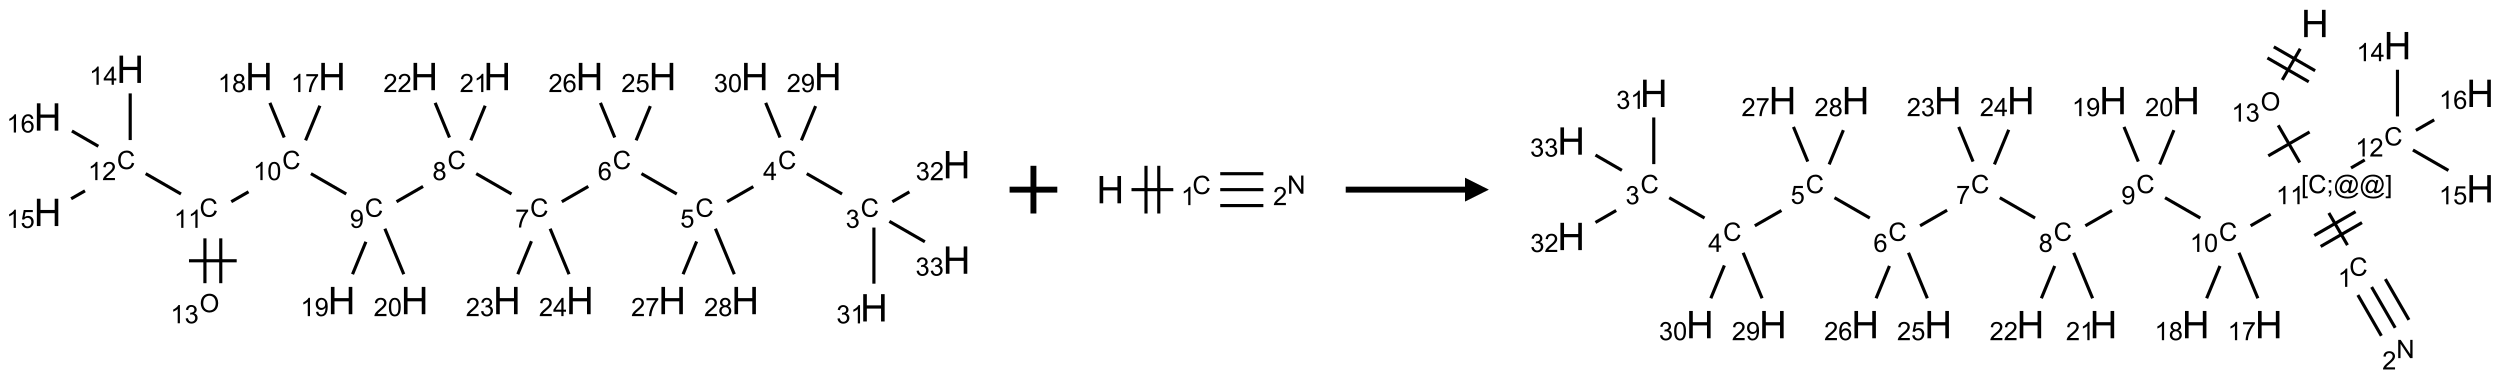 <?xml version="1.0" encoding="UTF-8"?>
<svg xmlns="http://www.w3.org/2000/svg" xmlns:xlink="http://www.w3.org/1999/xlink" width="1048" height="159" viewBox="0 0 1048 159">
<defs>
<g>
<g id="glyph-0-0">
<path d="M 1.332 0 L 1.332 -6.668 L 6.668 -6.668 L 6.668 0 Z M 1.5 -0.168 L 6.5 -0.168 L 6.5 -6.5 L 1.5 -6.5 Z M 1.5 -0.168 "/>
</g>
<g id="glyph-0-1">
<path d="M 6.27 -2.676 L 7.281 -2.422 C 7.07 -1.594 6.688 -0.961 6.137 -0.523 C 5.586 -0.086 4.914 0.129 4.121 0.129 C 3.297 0.129 2.629 -0.039 2.113 -0.371 C 1.598 -0.707 1.203 -1.191 0.934 -1.828 C 0.664 -2.465 0.531 -3.145 0.531 -3.875 C 0.531 -4.672 0.684 -5.363 0.988 -5.957 C 1.293 -6.547 1.723 -6.996 2.285 -7.305 C 2.844 -7.613 3.461 -7.766 4.137 -7.766 C 4.898 -7.766 5.543 -7.57 6.062 -7.184 C 6.582 -6.793 6.945 -6.246 7.152 -5.543 L 6.156 -5.309 C 5.98 -5.863 5.723 -6.266 5.387 -6.52 C 5.051 -6.773 4.625 -6.902 4.113 -6.902 C 3.527 -6.902 3.039 -6.762 2.645 -6.48 C 2.25 -6.199 1.973 -5.82 1.812 -5.348 C 1.652 -4.871 1.574 -4.383 1.574 -3.879 C 1.574 -3.23 1.668 -2.664 1.855 -2.18 C 2.047 -1.695 2.34 -1.332 2.738 -1.094 C 3.137 -0.855 3.57 -0.734 4.035 -0.734 C 4.602 -0.734 5.082 -0.898 5.473 -1.223 C 5.867 -1.551 6.133 -2.035 6.27 -2.676 Z M 6.27 -2.676 "/>
</g>
<g id="glyph-0-2">
<path d="M 0.449 -2.016 L 1.387 -2.141 C 1.492 -1.609 1.676 -1.227 1.934 -0.992 C 2.191 -0.758 2.508 -0.641 2.879 -0.641 C 3.32 -0.641 3.695 -0.793 3.996 -1.098 C 4.301 -1.402 4.453 -1.781 4.453 -2.234 C 4.453 -2.664 4.312 -3.02 4.031 -3.301 C 3.75 -3.578 3.391 -3.719 2.957 -3.719 C 2.781 -3.719 2.562 -3.684 2.297 -3.613 L 2.402 -4.438 C 2.465 -4.43 2.516 -4.426 2.551 -4.426 C 2.949 -4.426 3.312 -4.531 3.629 -4.738 C 3.949 -4.949 4.109 -5.27 4.109 -5.703 C 4.109 -6.047 3.992 -6.332 3.762 -6.559 C 3.527 -6.785 3.227 -6.895 2.859 -6.895 C 2.496 -6.895 2.191 -6.781 1.949 -6.551 C 1.707 -6.324 1.547 -5.98 1.48 -5.52 L 0.543 -5.688 C 0.656 -6.316 0.918 -6.805 1.324 -7.148 C 1.73 -7.492 2.234 -7.668 2.84 -7.668 C 3.254 -7.668 3.641 -7.578 3.988 -7.398 C 4.34 -7.219 4.609 -6.977 4.793 -6.668 C 4.98 -6.359 5.074 -6.031 5.074 -5.684 C 5.074 -5.352 4.984 -5.051 4.809 -4.781 C 4.629 -4.512 4.367 -4.297 4.02 -4.137 C 4.473 -4.031 4.824 -3.816 5.074 -3.488 C 5.324 -3.16 5.449 -2.75 5.449 -2.254 C 5.449 -1.59 5.203 -1.023 4.719 -0.559 C 4.234 -0.098 3.617 0.137 2.875 0.137 C 2.203 0.137 1.648 -0.062 1.207 -0.465 C 0.762 -0.863 0.512 -1.379 0.449 -2.016 Z M 0.449 -2.016 "/>
</g>
<g id="glyph-0-3">
<path d="M 3.449 0 L 3.449 -1.828 L 0.137 -1.828 L 0.137 -2.688 L 3.621 -7.637 L 4.387 -7.637 L 4.387 -2.688 L 5.418 -2.688 L 5.418 -1.828 L 4.387 -1.828 L 4.387 0 Z M 3.449 -2.688 L 3.449 -6.129 L 1.059 -2.688 Z M 3.449 -2.688 "/>
</g>
<g id="glyph-0-4">
<path d="M 0.441 -2 L 1.426 -2.082 C 1.5 -1.605 1.668 -1.242 1.934 -1.004 C 2.199 -0.762 2.52 -0.641 2.895 -0.641 C 3.348 -0.641 3.73 -0.812 4.043 -1.152 C 4.355 -1.492 4.512 -1.941 4.512 -2.504 C 4.512 -3.039 4.359 -3.461 4.059 -3.77 C 3.758 -4.078 3.367 -4.234 2.879 -4.234 C 2.578 -4.234 2.305 -4.164 2.062 -4.027 C 1.82 -3.891 1.629 -3.715 1.488 -3.496 L 0.609 -3.609 L 1.348 -7.531 L 5.145 -7.531 L 5.145 -6.637 L 2.098 -6.637 L 1.688 -4.582 C 2.145 -4.902 2.625 -5.062 3.129 -5.062 C 3.797 -5.062 4.359 -4.832 4.816 -4.371 C 5.277 -3.91 5.504 -3.312 5.504 -2.59 C 5.504 -1.898 5.305 -1.301 4.902 -0.797 C 4.41 -0.18 3.742 0.129 2.895 0.129 C 2.199 0.129 1.633 -0.062 1.195 -0.453 C 0.758 -0.844 0.504 -1.359 0.441 -2 Z M 0.441 -2 "/>
</g>
<g id="glyph-0-5">
<path d="M 5.309 -5.766 L 4.375 -5.691 C 4.293 -6.059 4.172 -6.328 4.02 -6.496 C 3.766 -6.762 3.453 -6.895 3.082 -6.895 C 2.785 -6.895 2.523 -6.812 2.297 -6.645 C 2 -6.43 1.77 -6.117 1.598 -5.703 C 1.43 -5.289 1.34 -4.703 1.332 -3.938 C 1.559 -4.281 1.836 -4.535 2.16 -4.703 C 2.488 -4.871 2.828 -4.953 3.188 -4.953 C 3.812 -4.953 4.344 -4.723 4.785 -4.262 C 5.223 -3.801 5.441 -3.207 5.441 -2.48 C 5.441 -2 5.34 -1.555 5.133 -1.145 C 4.926 -0.73 4.641 -0.418 4.281 -0.199 C 3.922 0.02 3.512 0.129 3.051 0.129 C 2.27 0.129 1.633 -0.156 1.141 -0.73 C 0.648 -1.305 0.402 -2.254 0.402 -3.574 C 0.402 -5.051 0.672 -6.121 1.219 -6.793 C 1.695 -7.375 2.336 -7.668 3.141 -7.668 C 3.742 -7.668 4.234 -7.5 4.617 -7.16 C 5 -6.824 5.23 -6.359 5.309 -5.766 Z M 1.48 -2.473 C 1.48 -2.152 1.547 -1.844 1.684 -1.547 C 1.82 -1.25 2.016 -1.027 2.262 -0.871 C 2.508 -0.719 2.766 -0.641 3.035 -0.641 C 3.434 -0.641 3.773 -0.801 4.059 -1.121 C 4.344 -1.441 4.484 -1.875 4.484 -2.422 C 4.484 -2.949 4.344 -3.367 4.062 -3.668 C 3.781 -3.973 3.426 -4.125 3 -4.125 C 2.578 -4.125 2.219 -3.973 1.922 -3.668 C 1.625 -3.363 1.48 -2.969 1.48 -2.473 Z M 1.48 -2.473 "/>
</g>
<g id="glyph-0-6">
<path d="M 0.504 -6.637 L 0.504 -7.535 L 5.449 -7.535 L 5.449 -6.809 C 4.961 -6.289 4.48 -5.602 4.004 -4.746 C 3.527 -3.887 3.156 -3.004 2.895 -2.098 C 2.707 -1.461 2.59 -0.762 2.535 0 L 1.574 0 C 1.582 -0.602 1.703 -1.328 1.926 -2.176 C 2.152 -3.027 2.477 -3.848 2.898 -4.637 C 3.32 -5.426 3.77 -6.094 4.246 -6.637 Z M 0.504 -6.637 "/>
</g>
<g id="glyph-0-7">
<path d="M 1.887 -4.141 C 1.496 -4.281 1.207 -4.484 1.02 -4.75 C 0.832 -5.016 0.738 -5.328 0.738 -5.699 C 0.738 -6.254 0.938 -6.719 1.34 -7.098 C 1.738 -7.477 2.27 -7.668 2.934 -7.668 C 3.598 -7.668 4.137 -7.473 4.543 -7.086 C 4.949 -6.699 5.152 -6.227 5.152 -5.672 C 5.152 -5.316 5.059 -5.008 4.871 -4.746 C 4.688 -4.484 4.406 -4.281 4.027 -4.141 C 4.496 -3.988 4.852 -3.742 5.098 -3.402 C 5.34 -3.062 5.465 -2.656 5.465 -2.184 C 5.465 -1.531 5.234 -0.98 4.77 -0.535 C 4.309 -0.09 3.703 0.129 2.949 0.129 C 2.195 0.129 1.586 -0.094 1.125 -0.539 C 0.664 -0.984 0.434 -1.543 0.434 -2.207 C 0.434 -2.703 0.559 -3.121 0.809 -3.457 C 1.062 -3.793 1.422 -4.02 1.887 -4.141 Z M 1.699 -5.73 C 1.699 -5.367 1.812 -5.074 2.047 -4.844 C 2.281 -4.613 2.582 -4.5 2.953 -4.5 C 3.312 -4.5 3.609 -4.613 3.84 -4.84 C 4.07 -5.066 4.188 -5.348 4.188 -5.676 C 4.188 -6.02 4.07 -6.309 3.832 -6.543 C 3.594 -6.777 3.297 -6.895 2.941 -6.895 C 2.586 -6.895 2.289 -6.781 2.051 -6.551 C 1.816 -6.324 1.699 -6.047 1.699 -5.73 Z M 1.395 -2.203 C 1.395 -1.938 1.461 -1.676 1.586 -1.426 C 1.711 -1.176 1.902 -0.984 2.152 -0.848 C 2.402 -0.711 2.672 -0.641 2.957 -0.641 C 3.406 -0.641 3.777 -0.785 4.066 -1.074 C 4.359 -1.363 4.504 -1.727 4.504 -2.172 C 4.504 -2.625 4.355 -2.996 4.055 -3.293 C 3.754 -3.586 3.379 -3.734 2.926 -3.734 C 2.484 -3.734 2.121 -3.59 1.832 -3.297 C 1.543 -3.004 1.395 -2.641 1.395 -2.203 Z M 1.395 -2.203 "/>
</g>
<g id="glyph-0-8">
<path d="M 0.582 -1.766 L 1.484 -1.848 C 1.562 -1.426 1.707 -1.117 1.922 -0.926 C 2.137 -0.734 2.414 -0.641 2.75 -0.641 C 3.039 -0.641 3.289 -0.707 3.508 -0.84 C 3.727 -0.973 3.902 -1.148 4.043 -1.367 C 4.18 -1.586 4.297 -1.887 4.391 -2.262 C 4.484 -2.637 4.531 -3.016 4.531 -3.406 C 4.531 -3.449 4.531 -3.512 4.527 -3.594 C 4.34 -3.297 4.082 -3.055 3.758 -2.867 C 3.434 -2.68 3.082 -2.59 2.703 -2.59 C 2.07 -2.59 1.535 -2.816 1.098 -3.277 C 0.66 -3.734 0.441 -4.34 0.441 -5.09 C 0.441 -5.863 0.672 -6.484 1.129 -6.957 C 1.586 -7.43 2.156 -7.668 2.844 -7.668 C 3.34 -7.668 3.793 -7.531 4.207 -7.266 C 4.617 -7 4.93 -6.617 5.145 -6.121 C 5.355 -5.629 5.465 -4.91 5.465 -3.973 C 5.465 -2.996 5.359 -2.223 5.145 -1.645 C 4.934 -1.066 4.617 -0.625 4.199 -0.324 C 3.781 -0.02 3.293 0.129 2.73 0.129 C 2.133 0.129 1.645 -0.035 1.266 -0.367 C 0.887 -0.699 0.66 -1.164 0.582 -1.766 Z M 4.422 -5.137 C 4.422 -5.676 4.277 -6.102 3.992 -6.418 C 3.707 -6.734 3.359 -6.891 2.957 -6.891 C 2.543 -6.891 2.18 -6.719 1.871 -6.379 C 1.562 -6.039 1.406 -5.598 1.406 -5.059 C 1.406 -4.57 1.555 -4.176 1.848 -3.871 C 2.141 -3.566 2.5 -3.418 2.934 -3.418 C 3.367 -3.418 3.723 -3.57 4.004 -3.871 C 4.281 -4.176 4.422 -4.598 4.422 -5.137 Z M 4.422 -5.137 "/>
</g>
<g id="glyph-0-9">
<path d="M 3.973 0 L 3.035 0 L 3.035 -5.973 C 2.809 -5.758 2.516 -5.543 2.148 -5.328 C 1.781 -5.113 1.453 -4.953 1.16 -4.844 L 1.16 -5.75 C 1.684 -5.996 2.145 -6.297 2.535 -6.645 C 2.93 -6.996 3.207 -7.336 3.371 -7.668 L 3.973 -7.668 Z M 3.973 0 "/>
</g>
<g id="glyph-0-10">
<path d="M 0.441 -3.766 C 0.441 -4.668 0.535 -5.395 0.723 -5.945 C 0.906 -6.496 1.184 -6.922 1.551 -7.219 C 1.918 -7.516 2.375 -7.668 2.934 -7.668 C 3.344 -7.668 3.703 -7.586 4.012 -7.418 C 4.32 -7.254 4.574 -7.016 4.777 -6.707 C 4.977 -6.395 5.137 -6.016 5.25 -5.57 C 5.363 -5.125 5.422 -4.523 5.422 -3.766 C 5.422 -2.871 5.328 -2.148 5.145 -1.598 C 4.961 -1.047 4.688 -0.621 4.32 -0.32 C 3.953 -0.02 3.492 0.129 2.934 0.129 C 2.195 0.129 1.617 -0.133 1.199 -0.66 C 0.695 -1.297 0.441 -2.332 0.441 -3.766 Z M 1.406 -3.766 C 1.406 -2.512 1.555 -1.68 1.848 -1.262 C 2.141 -0.848 2.5 -0.641 2.934 -0.641 C 3.363 -0.641 3.727 -0.848 4.02 -1.266 C 4.312 -1.684 4.457 -2.516 4.457 -3.766 C 4.457 -5.023 4.312 -5.859 4.02 -6.27 C 3.727 -6.684 3.359 -6.891 2.922 -6.891 C 2.492 -6.891 2.148 -6.707 1.891 -6.344 C 1.566 -5.879 1.406 -5.02 1.406 -3.766 Z M 1.406 -3.766 "/>
</g>
<g id="glyph-0-11">
<path d="M 5.371 -0.902 L 5.371 0 L 0.324 0 C 0.316 -0.227 0.352 -0.441 0.434 -0.652 C 0.562 -0.996 0.766 -1.332 1.051 -1.668 C 1.332 -2 1.742 -2.387 2.277 -2.824 C 3.105 -3.504 3.668 -4.043 3.957 -4.441 C 4.25 -4.84 4.395 -5.215 4.395 -5.566 C 4.395 -5.938 4.262 -6.254 3.996 -6.508 C 3.73 -6.762 3.387 -6.891 2.957 -6.891 C 2.508 -6.891 2.145 -6.754 1.875 -6.484 C 1.605 -6.215 1.469 -5.84 1.465 -5.359 L 0.5 -5.457 C 0.566 -6.176 0.812 -6.727 1.246 -7.102 C 1.676 -7.477 2.254 -7.668 2.98 -7.668 C 3.711 -7.668 4.293 -7.465 4.719 -7.059 C 5.145 -6.652 5.359 -6.148 5.359 -5.547 C 5.359 -5.242 5.297 -4.941 5.172 -4.645 C 5.047 -4.352 4.84 -4.039 4.551 -3.715 C 4.262 -3.387 3.777 -2.938 3.105 -2.371 C 2.543 -1.898 2.18 -1.578 2.02 -1.41 C 1.859 -1.242 1.73 -1.07 1.625 -0.902 Z M 5.371 -0.902 "/>
</g>
<g id="glyph-0-12">
<path d="M 0.516 -3.719 C 0.516 -4.984 0.855 -5.977 1.535 -6.695 C 2.215 -7.414 3.094 -7.77 4.172 -7.77 C 4.875 -7.77 5.512 -7.602 6.078 -7.266 C 6.645 -6.93 7.074 -6.461 7.371 -5.855 C 7.668 -5.254 7.816 -4.57 7.816 -3.809 C 7.816 -3.035 7.66 -2.34 7.348 -1.73 C 7.035 -1.117 6.594 -0.656 6.02 -0.34 C 5.449 -0.027 4.828 0.129 4.168 0.129 C 3.449 0.129 2.805 -0.043 2.238 -0.391 C 1.672 -0.738 1.246 -1.211 0.953 -1.812 C 0.66 -2.414 0.516 -3.047 0.516 -3.719 Z M 1.559 -3.703 C 1.559 -2.781 1.805 -2.059 2.301 -1.527 C 2.793 -1 3.414 -0.734 4.16 -0.734 C 4.922 -0.734 5.547 -1 6.039 -1.535 C 6.531 -2.07 6.777 -2.828 6.777 -3.812 C 6.777 -4.434 6.672 -4.977 6.461 -5.441 C 6.25 -5.902 5.945 -6.262 5.539 -6.52 C 5.133 -6.773 4.68 -6.902 4.176 -6.902 C 3.461 -6.902 2.848 -6.656 2.332 -6.164 C 1.816 -5.672 1.559 -4.852 1.559 -3.703 Z M 1.559 -3.703 "/>
</g>
<g id="glyph-0-13">
<path d="M 0.812 0 L 0.812 -7.637 L 1.848 -7.637 L 5.859 -1.641 L 5.859 -7.637 L 6.828 -7.637 L 6.828 0 L 5.793 0 L 1.781 -6 L 1.781 0 Z M 0.812 0 "/>
</g>
<g id="glyph-0-14">
<path d="M 0.723 2.121 L 0.723 -7.637 L 2.793 -7.637 L 2.793 -6.859 L 1.66 -6.859 L 1.66 1.344 L 2.793 1.344 L 2.793 2.121 Z M 0.723 2.121 "/>
</g>
<g id="glyph-0-15">
<path d="M 0.949 -4.465 L 0.949 -5.531 L 2.016 -5.531 L 2.016 -4.465 Z M 0.949 0 L 0.949 -1.066 L 2.016 -1.066 L 2.016 0 C 2.016 0.391 1.945 0.711 1.809 0.949 C 1.668 1.191 1.449 1.379 1.145 1.512 L 0.887 1.109 C 1.082 1.023 1.23 0.895 1.324 0.727 C 1.418 0.559 1.469 0.316 1.48 0 Z M 0.949 0 "/>
</g>
<g id="glyph-0-16">
<path d="M 6.047 -0.848 C 5.82 -0.59 5.57 -0.379 5.289 -0.223 C 5.008 -0.062 4.73 0.016 4.449 0.016 C 4.141 0.016 3.84 -0.074 3.547 -0.254 C 3.254 -0.434 3.02 -0.715 2.836 -1.09 C 2.652 -1.465 2.562 -1.875 2.562 -2.324 C 2.562 -2.875 2.703 -3.43 2.988 -3.98 C 3.27 -4.535 3.621 -4.953 4.043 -5.23 C 4.461 -5.508 4.871 -5.645 5.266 -5.645 C 5.566 -5.645 5.855 -5.566 6.129 -5.41 C 6.402 -5.25 6.641 -5.012 6.84 -4.688 L 7.016 -5.496 L 7.949 -5.496 L 7.199 -2 C 7.094 -1.516 7.043 -1.246 7.043 -1.191 C 7.043 -1.098 7.078 -1.02 7.148 -0.949 C 7.219 -0.883 7.305 -0.848 7.406 -0.848 C 7.59 -0.848 7.832 -0.953 8.129 -1.168 C 8.527 -1.445 8.84 -1.816 9.07 -2.285 C 9.301 -2.75 9.418 -3.234 9.418 -3.73 C 9.418 -4.309 9.27 -4.852 8.973 -5.355 C 8.676 -5.859 8.23 -6.262 7.645 -6.562 C 7.055 -6.863 6.406 -7.016 5.691 -7.016 C 4.879 -7.016 4.137 -6.824 3.465 -6.445 C 2.793 -6.066 2.273 -5.52 1.902 -4.809 C 1.535 -4.098 1.348 -3.34 1.348 -2.527 C 1.348 -1.676 1.535 -0.941 1.902 -0.328 C 2.273 0.285 2.809 0.742 3.508 1.035 C 4.207 1.328 4.984 1.473 5.832 1.473 C 6.742 1.473 7.504 1.32 8.121 1.016 C 8.734 0.711 9.195 0.34 9.5 -0.098 L 10.441 -0.098 C 10.266 0.266 9.961 0.637 9.531 1.016 C 9.102 1.395 8.59 1.695 7.996 1.914 C 7.402 2.133 6.688 2.246 5.848 2.246 C 5.078 2.246 4.367 2.145 3.715 1.949 C 3.066 1.75 2.512 1.453 2.051 1.055 C 1.594 0.656 1.25 0.199 1.016 -0.316 C 0.723 -0.973 0.578 -1.684 0.578 -2.441 C 0.578 -3.289 0.75 -4.098 1.098 -4.863 C 1.523 -5.805 2.125 -6.527 2.902 -7.027 C 3.684 -7.527 4.629 -7.777 5.738 -7.777 C 6.602 -7.777 7.375 -7.602 8.059 -7.246 C 8.746 -6.895 9.285 -6.371 9.684 -5.672 C 10.02 -5.07 10.188 -4.418 10.188 -3.715 C 10.188 -2.707 9.832 -1.812 9.125 -1.031 C 8.492 -0.328 7.801 0.02 7.051 0.02 C 6.812 0.02 6.617 -0.016 6.473 -0.09 C 6.324 -0.16 6.215 -0.266 6.145 -0.402 C 6.102 -0.488 6.066 -0.637 6.047 -0.848 Z M 3.527 -2.262 C 3.527 -1.785 3.641 -1.414 3.863 -1.152 C 4.09 -0.887 4.348 -0.754 4.641 -0.754 C 4.836 -0.754 5.039 -0.812 5.254 -0.93 C 5.469 -1.047 5.676 -1.219 5.871 -1.449 C 6.066 -1.676 6.23 -1.969 6.355 -2.32 C 6.48 -2.672 6.543 -3.027 6.543 -3.379 C 6.543 -3.852 6.426 -4.219 6.191 -4.48 C 5.957 -4.738 5.672 -4.871 5.332 -4.871 C 5.109 -4.871 4.902 -4.812 4.707 -4.699 C 4.512 -4.586 4.32 -4.406 4.137 -4.156 C 3.953 -3.906 3.805 -3.602 3.691 -3.246 C 3.582 -2.887 3.527 -2.559 3.527 -2.262 Z M 3.527 -2.262 "/>
</g>
<g id="glyph-0-17">
<path d="M 2.27 2.121 L 0.203 2.121 L 0.203 1.344 L 1.332 1.344 L 1.332 -6.859 L 0.203 -6.859 L 0.203 -7.637 L 2.27 -7.637 Z M 2.27 2.121 "/>
</g>
<g id="glyph-1-0">
<path d="M 2 0 L 2 -10 L 10 -10 L 10 0 Z M 2.25 -0.25 L 9.75 -0.25 L 9.75 -9.75 L 2.25 -9.75 Z M 2.25 -0.25 "/>
</g>
<g id="glyph-1-1">
<path d="M 1.281 0 L 1.281 -11.453 L 2.797 -11.453 L 2.797 -6.75 L 8.75 -6.75 L 8.75 -11.453 L 10.266 -11.453 L 10.266 0 L 8.75 0 L 8.75 -5.398 L 2.797 -5.398 L 2.797 0 Z M 1.281 0 "/>
</g>
</g>
</defs>
<path fill="none" stroke-width="0.033" stroke-linecap="butt" stroke-linejoin="miter" stroke="rgb(0%, 0%, 0%)" stroke-opacity="1" stroke-miterlimit="10" d="M 8.326 1.307 L 7.956 1.094 " transform="matrix(40, 0, 0, 40, 19.943, 29.035)"/>
<path fill="none" stroke-width="0.033" stroke-linecap="butt" stroke-linejoin="miter" stroke="rgb(0%, 0%, 0%)" stroke-opacity="1" stroke-miterlimit="10" d="M 7.396 1.23 L 7.121 1.388 " transform="matrix(40, 0, 0, 40, 19.943, 29.035)"/>
<path fill="none" stroke-width="0.033" stroke-linecap="butt" stroke-linejoin="miter" stroke="rgb(0%, 0%, 0%)" stroke-opacity="1" stroke-miterlimit="10" d="M 6.594 1.307 L 6.224 1.094 " transform="matrix(40, 0, 0, 40, 19.943, 29.035)"/>
<path fill="none" stroke-width="0.033" stroke-linecap="butt" stroke-linejoin="miter" stroke="rgb(0%, 0%, 0%)" stroke-opacity="1" stroke-miterlimit="10" d="M 5.667 1.228 L 5.389 1.388 " transform="matrix(40, 0, 0, 40, 19.943, 29.035)"/>
<path fill="none" stroke-width="0.033" stroke-linecap="butt" stroke-linejoin="miter" stroke="rgb(0%, 0%, 0%)" stroke-opacity="1" stroke-miterlimit="10" d="M 4.862 1.307 L 4.492 1.094 " transform="matrix(40, 0, 0, 40, 19.943, 29.035)"/>
<path fill="none" stroke-width="0.033" stroke-linecap="butt" stroke-linejoin="miter" stroke="rgb(0%, 0%, 0%)" stroke-opacity="1" stroke-miterlimit="10" d="M 3.935 1.228 L 3.657 1.388 " transform="matrix(40, 0, 0, 40, 19.943, 29.035)"/>
<path fill="none" stroke-width="0.033" stroke-linecap="butt" stroke-linejoin="miter" stroke="rgb(0%, 0%, 0%)" stroke-opacity="1" stroke-miterlimit="10" d="M 3.13 1.307 L 2.76 1.094 " transform="matrix(40, 0, 0, 40, 19.943, 29.035)"/>
<path fill="none" stroke-width="0.033" stroke-linecap="butt" stroke-linejoin="miter" stroke="rgb(0%, 0%, 0%)" stroke-opacity="1" stroke-miterlimit="10" d="M 2.106 1.284 L 1.925 1.388 " transform="matrix(40, 0, 0, 40, 19.943, 29.035)"/>
<path fill="none" stroke-width="0.033" stroke-linecap="butt" stroke-linejoin="miter" stroke="rgb(0%, 0%, 0%)" stroke-opacity="1" stroke-miterlimit="10" d="M 1.398 1.307 L 1.028 1.094 " transform="matrix(40, 0, 0, 40, 19.943, 29.035)"/>
<path fill="none" stroke-width="0.033" stroke-linecap="butt" stroke-linejoin="miter" stroke="rgb(0%, 0%, 0%)" stroke-opacity="1" stroke-miterlimit="10" d="M 0.866 0.742 L 0.866 0.253 " transform="matrix(40, 0, 0, 40, 19.943, 29.035)"/>
<path fill="none" stroke-width="0.033" stroke-linecap="butt" stroke-linejoin="miter" stroke="rgb(0%, 0%, 0%)" stroke-opacity="1" stroke-miterlimit="10" d="M 0.392 1.274 L 0.247 1.357 " transform="matrix(40, 0, 0, 40, 19.943, 29.035)"/>
<path fill="none" stroke-width="0.033" stroke-linecap="butt" stroke-linejoin="miter" stroke="rgb(0%, 0%, 0%)" stroke-opacity="1" stroke-miterlimit="10" d="M 0.532 0.807 L 0.255 0.647 " transform="matrix(40, 0, 0, 40, 19.943, 29.035)"/>
<path fill="none" stroke-width="0.033" stroke-linecap="butt" stroke-linejoin="miter" stroke="rgb(0%, 0%, 0%)" stroke-opacity="1" stroke-miterlimit="10" d="M 1.649 1.772 L 1.649 2.242 " transform="matrix(40, 0, 0, 40, 19.943, 29.035)"/>
<path fill="none" stroke-width="0.033" stroke-linecap="butt" stroke-linejoin="miter" stroke="rgb(0%, 0%, 0%)" stroke-opacity="1" stroke-miterlimit="10" d="M 1.815 1.772 L 1.815 2.242 " transform="matrix(40, 0, 0, 40, 19.943, 29.035)"/>
<path fill="none" stroke-width="0.033" stroke-linecap="butt" stroke-linejoin="miter" stroke="rgb(0%, 0%, 0%)" stroke-opacity="1" stroke-miterlimit="10" d="M 1.482 2.007 L 1.982 2.007 " transform="matrix(40, 0, 0, 40, 19.943, 29.035)"/>
<path fill="none" stroke-width="0.033" stroke-linecap="butt" stroke-linejoin="miter" stroke="rgb(0%, 0%, 0%)" stroke-opacity="1" stroke-miterlimit="10" d="M 2.704 0.745 L 2.854 0.382 " transform="matrix(40, 0, 0, 40, 19.943, 29.035)"/>
<path fill="none" stroke-width="0.033" stroke-linecap="butt" stroke-linejoin="miter" stroke="rgb(0%, 0%, 0%)" stroke-opacity="1" stroke-miterlimit="10" d="M 2.48 0.715 L 2.33 0.352 " transform="matrix(40, 0, 0, 40, 19.943, 29.035)"/>
<path fill="none" stroke-width="0.033" stroke-linecap="butt" stroke-linejoin="miter" stroke="rgb(0%, 0%, 0%)" stroke-opacity="1" stroke-miterlimit="10" d="M 3.336 1.808 L 3.196 2.148 " transform="matrix(40, 0, 0, 40, 19.943, 29.035)"/>
<path fill="none" stroke-width="0.033" stroke-linecap="butt" stroke-linejoin="miter" stroke="rgb(0%, 0%, 0%)" stroke-opacity="1" stroke-miterlimit="10" d="M 3.535 1.671 L 3.733 2.148 " transform="matrix(40, 0, 0, 40, 19.943, 29.035)"/>
<path fill="none" stroke-width="0.033" stroke-linecap="butt" stroke-linejoin="miter" stroke="rgb(0%, 0%, 0%)" stroke-opacity="1" stroke-miterlimit="10" d="M 4.436 0.745 L 4.586 0.382 " transform="matrix(40, 0, 0, 40, 19.943, 29.035)"/>
<path fill="none" stroke-width="0.033" stroke-linecap="butt" stroke-linejoin="miter" stroke="rgb(0%, 0%, 0%)" stroke-opacity="1" stroke-miterlimit="10" d="M 4.212 0.715 L 4.062 0.352 " transform="matrix(40, 0, 0, 40, 19.943, 29.035)"/>
<path fill="none" stroke-width="0.033" stroke-linecap="butt" stroke-linejoin="miter" stroke="rgb(0%, 0%, 0%)" stroke-opacity="1" stroke-miterlimit="10" d="M 5.071 1.802 L 4.928 2.148 " transform="matrix(40, 0, 0, 40, 19.943, 29.035)"/>
<path fill="none" stroke-width="0.033" stroke-linecap="butt" stroke-linejoin="miter" stroke="rgb(0%, 0%, 0%)" stroke-opacity="1" stroke-miterlimit="10" d="M 5.267 1.671 L 5.465 2.148 " transform="matrix(40, 0, 0, 40, 19.943, 29.035)"/>
<path fill="none" stroke-width="0.033" stroke-linecap="butt" stroke-linejoin="miter" stroke="rgb(0%, 0%, 0%)" stroke-opacity="1" stroke-miterlimit="10" d="M 6.168 0.745 L 6.317 0.386 " transform="matrix(40, 0, 0, 40, 19.943, 29.035)"/>
<path fill="none" stroke-width="0.033" stroke-linecap="butt" stroke-linejoin="miter" stroke="rgb(0%, 0%, 0%)" stroke-opacity="1" stroke-miterlimit="10" d="M 5.944 0.715 L 5.794 0.352 " transform="matrix(40, 0, 0, 40, 19.943, 29.035)"/>
<path fill="none" stroke-width="0.033" stroke-linecap="butt" stroke-linejoin="miter" stroke="rgb(0%, 0%, 0%)" stroke-opacity="1" stroke-miterlimit="10" d="M 6.802 1.805 L 6.66 2.148 " transform="matrix(40, 0, 0, 40, 19.943, 29.035)"/>
<path fill="none" stroke-width="0.033" stroke-linecap="butt" stroke-linejoin="miter" stroke="rgb(0%, 0%, 0%)" stroke-opacity="1" stroke-miterlimit="10" d="M 6.999 1.671 L 7.197 2.148 " transform="matrix(40, 0, 0, 40, 19.943, 29.035)"/>
<path fill="none" stroke-width="0.033" stroke-linecap="butt" stroke-linejoin="miter" stroke="rgb(0%, 0%, 0%)" stroke-opacity="1" stroke-miterlimit="10" d="M 7.9 0.745 L 8.049 0.386 " transform="matrix(40, 0, 0, 40, 19.943, 29.035)"/>
<path fill="none" stroke-width="0.033" stroke-linecap="butt" stroke-linejoin="miter" stroke="rgb(0%, 0%, 0%)" stroke-opacity="1" stroke-miterlimit="10" d="M 7.676 0.715 L 7.526 0.352 " transform="matrix(40, 0, 0, 40, 19.943, 29.035)"/>
<path fill="none" stroke-width="0.033" stroke-linecap="butt" stroke-linejoin="miter" stroke="rgb(0%, 0%, 0%)" stroke-opacity="1" stroke-miterlimit="10" d="M 8.66 1.659 L 8.66 2.247 " transform="matrix(40, 0, 0, 40, 19.943, 29.035)"/>
<path fill="none" stroke-width="0.033" stroke-linecap="butt" stroke-linejoin="miter" stroke="rgb(0%, 0%, 0%)" stroke-opacity="1" stroke-miterlimit="10" d="M 8.853 1.388 L 9.032 1.285 " transform="matrix(40, 0, 0, 40, 19.943, 29.035)"/>
<path fill="none" stroke-width="0.033" stroke-linecap="butt" stroke-linejoin="miter" stroke="rgb(0%, 0%, 0%)" stroke-opacity="1" stroke-miterlimit="10" d="M 8.822 1.594 L 9.194 1.808 " transform="matrix(40, 0, 0, 40, 19.943, 29.035)"/>
<g fill="rgb(0%, 0%, 0%)" fill-opacity="1">
<use xlink:href="#glyph-0-1" x="360.762" y="90.879"/>
</g>
<g fill="rgb(0%, 0%, 0%)" fill-opacity="1">
<use xlink:href="#glyph-0-2" x="354.508" y="95.516"/>
</g>
<g fill="rgb(0%, 0%, 0%)" fill-opacity="1">
<use xlink:href="#glyph-0-1" x="326.121" y="70.879"/>
</g>
<g fill="rgb(0%, 0%, 0%)" fill-opacity="1">
<use xlink:href="#glyph-0-3" x="319.898" y="75.484"/>
</g>
<g fill="rgb(0%, 0%, 0%)" fill-opacity="1">
<use xlink:href="#glyph-0-1" x="291.48" y="90.879"/>
</g>
<g fill="rgb(0%, 0%, 0%)" fill-opacity="1">
<use xlink:href="#glyph-0-4" x="285.168" y="95.383"/>
</g>
<g fill="rgb(0%, 0%, 0%)" fill-opacity="1">
<use xlink:href="#glyph-0-1" x="256.836" y="70.879"/>
</g>
<g fill="rgb(0%, 0%, 0%)" fill-opacity="1">
<use xlink:href="#glyph-0-5" x="250.59" y="75.516"/>
</g>
<g fill="rgb(0%, 0%, 0%)" fill-opacity="1">
<use xlink:href="#glyph-0-1" x="222.195" y="90.879"/>
</g>
<g fill="rgb(0%, 0%, 0%)" fill-opacity="1">
<use xlink:href="#glyph-0-6" x="215.945" y="95.387"/>
</g>
<g fill="rgb(0%, 0%, 0%)" fill-opacity="1">
<use xlink:href="#glyph-0-1" x="187.555" y="70.879"/>
</g>
<g fill="rgb(0%, 0%, 0%)" fill-opacity="1">
<use xlink:href="#glyph-0-7" x="181.289" y="75.516"/>
</g>
<g fill="rgb(0%, 0%, 0%)" fill-opacity="1">
<use xlink:href="#glyph-0-1" x="152.914" y="90.879"/>
</g>
<g fill="rgb(0%, 0%, 0%)" fill-opacity="1">
<use xlink:href="#glyph-0-8" x="146.648" y="95.516"/>
</g>
<g fill="rgb(0%, 0%, 0%)" fill-opacity="1">
<use xlink:href="#glyph-0-1" x="118.273" y="70.879"/>
</g>
<g fill="rgb(0%, 0%, 0%)" fill-opacity="1">
<use xlink:href="#glyph-0-9" x="106.113" y="75.516"/>
<use xlink:href="#glyph-0-10" x="112.046" y="75.516"/>
</g>
<g fill="rgb(0%, 0%, 0%)" fill-opacity="1">
<use xlink:href="#glyph-0-1" x="83.633" y="90.879"/>
</g>
<g fill="rgb(0%, 0%, 0%)" fill-opacity="1">
<use xlink:href="#glyph-0-9" x="72.922" y="95.516"/>
<use xlink:href="#glyph-0-9" x="78.854" y="95.516"/>
</g>
<g fill="rgb(0%, 0%, 0%)" fill-opacity="1">
<use xlink:href="#glyph-0-1" x="48.992" y="70.879"/>
</g>
<g fill="rgb(0%, 0%, 0%)" fill-opacity="1">
<use xlink:href="#glyph-0-9" x="36.887" y="75.516"/>
<use xlink:href="#glyph-0-11" x="42.819" y="75.516"/>
</g>
<g fill="rgb(0%, 0%, 0%)" fill-opacity="1">
<use xlink:href="#glyph-1-1" x="48.812" y="34.762"/>
</g>
<g fill="rgb(0%, 0%, 0%)" fill-opacity="1">
<use xlink:href="#glyph-0-9" x="37.41" y="35.555"/>
<use xlink:href="#glyph-0-3" x="43.342" y="35.555"/>
</g>
<g fill="rgb(0%, 0%, 0%)" fill-opacity="1">
<use xlink:href="#glyph-1-1" x="14.172" y="94.762"/>
</g>
<g fill="rgb(0%, 0%, 0%)" fill-opacity="1">
<use xlink:href="#glyph-0-9" x="2.68" y="95.555"/>
<use xlink:href="#glyph-0-4" x="8.612" y="95.555"/>
</g>
<g fill="rgb(0%, 0%, 0%)" fill-opacity="1">
<use xlink:href="#glyph-1-1" x="14.172" y="54.762"/>
</g>
<g fill="rgb(0%, 0%, 0%)" fill-opacity="1">
<use xlink:href="#glyph-0-9" x="2.742" y="55.555"/>
<use xlink:href="#glyph-0-5" x="8.674" y="55.555"/>
</g>
<g fill="rgb(0%, 0%, 0%)" fill-opacity="1">
<use xlink:href="#glyph-0-12" x="83.648" y="130.883"/>
</g>
<g fill="rgb(0%, 0%, 0%)" fill-opacity="1">
<use xlink:href="#glyph-0-9" x="71.449" y="135.516"/>
<use xlink:href="#glyph-0-2" x="77.382" y="135.516"/>
</g>
<g fill="rgb(0%, 0%, 0%)" fill-opacity="1">
<use xlink:href="#glyph-1-1" x="133.402" y="37.809"/>
</g>
<g fill="rgb(0%, 0%, 0%)" fill-opacity="1">
<use xlink:href="#glyph-0-9" x="121.965" y="38.602"/>
<use xlink:href="#glyph-0-6" x="127.897" y="38.602"/>
</g>
<g fill="rgb(0%, 0%, 0%)" fill-opacity="1">
<use xlink:href="#glyph-1-1" x="102.785" y="37.809"/>
</g>
<g fill="rgb(0%, 0%, 0%)" fill-opacity="1">
<use xlink:href="#glyph-0-9" x="91.336" y="38.602"/>
<use xlink:href="#glyph-0-7" x="97.268" y="38.602"/>
</g>
<g fill="rgb(0%, 0%, 0%)" fill-opacity="1">
<use xlink:href="#glyph-1-1" x="137.426" y="131.719"/>
</g>
<g fill="rgb(0%, 0%, 0%)" fill-opacity="1">
<use xlink:href="#glyph-0-9" x="125.977" y="132.512"/>
<use xlink:href="#glyph-0-8" x="131.909" y="132.512"/>
</g>
<g fill="rgb(0%, 0%, 0%)" fill-opacity="1">
<use xlink:href="#glyph-1-1" x="168.043" y="131.719"/>
</g>
<g fill="rgb(0%, 0%, 0%)" fill-opacity="1">
<use xlink:href="#glyph-0-11" x="156.637" y="132.512"/>
<use xlink:href="#glyph-0-10" x="162.569" y="132.512"/>
</g>
<g fill="rgb(0%, 0%, 0%)" fill-opacity="1">
<use xlink:href="#glyph-1-1" x="202.684" y="37.809"/>
</g>
<g fill="rgb(0%, 0%, 0%)" fill-opacity="1">
<use xlink:href="#glyph-0-11" x="192.727" y="38.602"/>
<use xlink:href="#glyph-0-9" x="198.659" y="38.602"/>
</g>
<g fill="rgb(0%, 0%, 0%)" fill-opacity="1">
<use xlink:href="#glyph-1-1" x="172.07" y="37.809"/>
</g>
<g fill="rgb(0%, 0%, 0%)" fill-opacity="1">
<use xlink:href="#glyph-0-11" x="160.715" y="38.602"/>
<use xlink:href="#glyph-0-11" x="166.647" y="38.602"/>
</g>
<g fill="rgb(0%, 0%, 0%)" fill-opacity="1">
<use xlink:href="#glyph-1-1" x="206.711" y="131.719"/>
</g>
<g fill="rgb(0%, 0%, 0%)" fill-opacity="1">
<use xlink:href="#glyph-0-11" x="195.277" y="132.512"/>
<use xlink:href="#glyph-0-2" x="201.21" y="132.512"/>
</g>
<g fill="rgb(0%, 0%, 0%)" fill-opacity="1">
<use xlink:href="#glyph-1-1" x="237.324" y="131.719"/>
</g>
<g fill="rgb(0%, 0%, 0%)" fill-opacity="1">
<use xlink:href="#glyph-0-11" x="225.922" y="132.512"/>
<use xlink:href="#glyph-0-3" x="231.854" y="132.512"/>
</g>
<g fill="rgb(0%, 0%, 0%)" fill-opacity="1">
<use xlink:href="#glyph-1-1" x="271.965" y="37.809"/>
</g>
<g fill="rgb(0%, 0%, 0%)" fill-opacity="1">
<use xlink:href="#glyph-0-11" x="260.477" y="38.602"/>
<use xlink:href="#glyph-0-4" x="266.409" y="38.602"/>
</g>
<g fill="rgb(0%, 0%, 0%)" fill-opacity="1">
<use xlink:href="#glyph-1-1" x="241.352" y="37.809"/>
</g>
<g fill="rgb(0%, 0%, 0%)" fill-opacity="1">
<use xlink:href="#glyph-0-11" x="229.922" y="38.602"/>
<use xlink:href="#glyph-0-5" x="235.854" y="38.602"/>
</g>
<g fill="rgb(0%, 0%, 0%)" fill-opacity="1">
<use xlink:href="#glyph-1-1" x="275.992" y="131.719"/>
</g>
<g fill="rgb(0%, 0%, 0%)" fill-opacity="1">
<use xlink:href="#glyph-0-11" x="264.559" y="132.512"/>
<use xlink:href="#glyph-0-6" x="270.491" y="132.512"/>
</g>
<g fill="rgb(0%, 0%, 0%)" fill-opacity="1">
<use xlink:href="#glyph-1-1" x="306.605" y="131.719"/>
</g>
<g fill="rgb(0%, 0%, 0%)" fill-opacity="1">
<use xlink:href="#glyph-0-11" x="295.16" y="132.512"/>
<use xlink:href="#glyph-0-7" x="301.092" y="132.512"/>
</g>
<g fill="rgb(0%, 0%, 0%)" fill-opacity="1">
<use xlink:href="#glyph-1-1" x="341.246" y="37.809"/>
</g>
<g fill="rgb(0%, 0%, 0%)" fill-opacity="1">
<use xlink:href="#glyph-0-11" x="329.801" y="38.602"/>
<use xlink:href="#glyph-0-8" x="335.733" y="38.602"/>
</g>
<g fill="rgb(0%, 0%, 0%)" fill-opacity="1">
<use xlink:href="#glyph-1-1" x="310.633" y="37.809"/>
</g>
<g fill="rgb(0%, 0%, 0%)" fill-opacity="1">
<use xlink:href="#glyph-0-2" x="299.227" y="38.602"/>
<use xlink:href="#glyph-0-10" x="305.159" y="38.602"/>
</g>
<g fill="rgb(0%, 0%, 0%)" fill-opacity="1">
<use xlink:href="#glyph-1-1" x="360.582" y="134.762"/>
</g>
<g fill="rgb(0%, 0%, 0%)" fill-opacity="1">
<use xlink:href="#glyph-0-2" x="350.621" y="135.555"/>
<use xlink:href="#glyph-0-9" x="356.553" y="135.555"/>
</g>
<g fill="rgb(0%, 0%, 0%)" fill-opacity="1">
<use xlink:href="#glyph-1-1" x="395.223" y="74.762"/>
</g>
<g fill="rgb(0%, 0%, 0%)" fill-opacity="1">
<use xlink:href="#glyph-0-2" x="383.867" y="75.555"/>
<use xlink:href="#glyph-0-11" x="389.799" y="75.555"/>
</g>
<g fill="rgb(0%, 0%, 0%)" fill-opacity="1">
<use xlink:href="#glyph-1-1" x="395.223" y="114.762"/>
</g>
<g fill="rgb(0%, 0%, 0%)" fill-opacity="1">
<use xlink:href="#glyph-0-2" x="383.789" y="115.555"/>
<use xlink:href="#glyph-0-2" x="389.721" y="115.555"/>
</g>
<path fill="none" stroke-width="0.062" stroke-linecap="butt" stroke-linejoin="miter" stroke="rgb(0%, 0%, 0%)" stroke-opacity="1" stroke-miterlimit="10" d="M 0 0 L 0.5 0 M 0.25 -0.25 L 0.25 0.25 " transform="matrix(40, 0, 0, 40, 423.217, 79.5)"/>
<path fill="none" stroke-width="0.033" stroke-linecap="butt" stroke-linejoin="miter" stroke="rgb(0%, 0%, 0%)" stroke-opacity="1" stroke-miterlimit="10" d="M 0.222 0 L 0.66 0 " transform="matrix(40, 0, 0, 40, 465.443, 79.5)"/>
<path fill="none" stroke-width="0.033" stroke-linecap="butt" stroke-linejoin="miter" stroke="rgb(0%, 0%, 0%)" stroke-opacity="1" stroke-miterlimit="10" d="M 0.508 0.25 L 0.508 -0.25 " transform="matrix(40, 0, 0, 40, 465.443, 79.5)"/>
<path fill="none" stroke-width="0.033" stroke-linecap="butt" stroke-linejoin="miter" stroke="rgb(0%, 0%, 0%)" stroke-opacity="1" stroke-miterlimit="10" d="M 0.374 0.25 L 0.374 -0.25 " transform="matrix(40, 0, 0, 40, 465.443, 79.5)"/>
<path fill="none" stroke-width="0.033" stroke-linecap="butt" stroke-linejoin="miter" stroke="rgb(0%, 0%, 0%)" stroke-opacity="1" stroke-miterlimit="10" d="M 1.152 0 L 1.604 0 " transform="matrix(40, 0, 0, 40, 465.443, 79.5)"/>
<path fill="none" stroke-width="0.033" stroke-linecap="butt" stroke-linejoin="miter" stroke="rgb(0%, 0%, 0%)" stroke-opacity="1" stroke-miterlimit="10" d="M 1.152 0.167 L 1.604 0.167 " transform="matrix(40, 0, 0, 40, 465.443, 79.5)"/>
<path fill="none" stroke-width="0.033" stroke-linecap="butt" stroke-linejoin="miter" stroke="rgb(0%, 0%, 0%)" stroke-opacity="1" stroke-miterlimit="10" d="M 1.152 -0.167 L 1.604 -0.167 " transform="matrix(40, 0, 0, 40, 465.443, 79.5)"/>
<g fill="rgb(0%, 0%, 0%)" fill-opacity="1">
<use xlink:href="#glyph-1-1" x="459.672" y="85.227"/>
</g>
<g fill="rgb(0%, 0%, 0%)" fill-opacity="1">
<use xlink:href="#glyph-0-1" x="499.852" y="81.344"/>
</g>
<g fill="rgb(0%, 0%, 0%)" fill-opacity="1">
<use xlink:href="#glyph-0-9" x="495.07" y="85.98"/>
</g>
<g fill="rgb(0%, 0%, 0%)" fill-opacity="1">
<use xlink:href="#glyph-0-13" x="539.57" y="81.211"/>
</g>
<g fill="rgb(0%, 0%, 0%)" fill-opacity="1">
<use xlink:href="#glyph-0-11" x="533.68" y="85.98"/>
</g>
<path fill-rule="nonzero" fill="rgb(0%, 0%, 0%)" fill-opacity="1" d="M 564.129 80.75 L 614.129 80.75 L 614.129 84.5 L 624.129 79.5 L 614.129 74.5 L 614.129 78.25 L 564.129 78.25 "/>
<path fill="none" stroke-width="0.033" stroke-linecap="butt" stroke-linejoin="miter" stroke="rgb(0%, 0%, 0%)" stroke-opacity="1" stroke-miterlimit="10" d="M 7.641 0.265 L 7.453 0.591 " transform="matrix(40, 0, 0, 40, 658.619, 9.842)"/>
<path fill="none" stroke-width="0.033" stroke-linecap="butt" stroke-linejoin="miter" stroke="rgb(0%, 0%, 0%)" stroke-opacity="1" stroke-miterlimit="10" d="M 7.297 0.361 L 7.73 0.611 " transform="matrix(40, 0, 0, 40, 658.619, 9.842)"/>
<path fill="none" stroke-width="0.033" stroke-linecap="butt" stroke-linejoin="miter" stroke="rgb(0%, 0%, 0%)" stroke-opacity="1" stroke-miterlimit="10" d="M 7.364 0.245 L 7.797 0.495 " transform="matrix(40, 0, 0, 40, 658.619, 9.842)"/>
<path fill="none" stroke-width="0.033" stroke-linecap="butt" stroke-linejoin="miter" stroke="rgb(0%, 0%, 0%)" stroke-opacity="1" stroke-miterlimit="10" d="M 7.41 1.067 L 7.636 1.457 " transform="matrix(40, 0, 0, 40, 658.619, 9.842)"/>
<path fill="none" stroke-width="0.033" stroke-linecap="butt" stroke-linejoin="miter" stroke="rgb(0%, 0%, 0%)" stroke-opacity="1" stroke-miterlimit="10" d="M 7.306 1.387 L 7.739 1.137 " transform="matrix(40, 0, 0, 40, 658.619, 9.842)"/>
<path fill="none" stroke-width="0.033" stroke-linecap="butt" stroke-linejoin="miter" stroke="rgb(0%, 0%, 0%)" stroke-opacity="1" stroke-miterlimit="10" d="M 7.941 1.986 L 8.136 2.323 " transform="matrix(40, 0, 0, 40, 658.619, 9.842)"/>
<path fill="none" stroke-width="0.033" stroke-linecap="butt" stroke-linejoin="miter" stroke="rgb(0%, 0%, 0%)" stroke-opacity="1" stroke-miterlimit="10" d="M 7.855 2.337 L 8.288 2.087 " transform="matrix(40, 0, 0, 40, 658.619, 9.842)"/>
<path fill="none" stroke-width="0.033" stroke-linecap="butt" stroke-linejoin="miter" stroke="rgb(0%, 0%, 0%)" stroke-opacity="1" stroke-miterlimit="10" d="M 7.788 2.222 L 8.221 1.972 " transform="matrix(40, 0, 0, 40, 658.619, 9.842)"/>
<path fill="none" stroke-width="0.033" stroke-linecap="butt" stroke-linejoin="miter" stroke="rgb(0%, 0%, 0%)" stroke-opacity="1" stroke-miterlimit="10" d="M 8.389 2.762 L 8.636 3.189 " transform="matrix(40, 0, 0, 40, 658.619, 9.842)"/>
<path fill="none" stroke-width="0.033" stroke-linecap="butt" stroke-linejoin="miter" stroke="rgb(0%, 0%, 0%)" stroke-opacity="1" stroke-miterlimit="10" d="M 8.245 2.846 L 8.491 3.273 " transform="matrix(40, 0, 0, 40, 658.619, 9.842)"/>
<path fill="none" stroke-width="0.033" stroke-linecap="butt" stroke-linejoin="miter" stroke="rgb(0%, 0%, 0%)" stroke-opacity="1" stroke-miterlimit="10" d="M 8.533 2.679 L 8.78 3.106 " transform="matrix(40, 0, 0, 40, 658.619, 9.842)"/>
<path fill="none" stroke-width="0.033" stroke-linecap="butt" stroke-linejoin="miter" stroke="rgb(0%, 0%, 0%)" stroke-opacity="1" stroke-miterlimit="10" d="M 7.331 1.999 L 7.121 2.12 " transform="matrix(40, 0, 0, 40, 658.619, 9.842)"/>
<path fill="none" stroke-width="0.033" stroke-linecap="butt" stroke-linejoin="miter" stroke="rgb(0%, 0%, 0%)" stroke-opacity="1" stroke-miterlimit="10" d="M 6.594 2.039 L 6.224 1.826 " transform="matrix(40, 0, 0, 40, 658.619, 9.842)"/>
<path fill="none" stroke-width="0.033" stroke-linecap="butt" stroke-linejoin="miter" stroke="rgb(0%, 0%, 0%)" stroke-opacity="1" stroke-miterlimit="10" d="M 5.668 1.96 L 5.389 2.12 " transform="matrix(40, 0, 0, 40, 658.619, 9.842)"/>
<path fill="none" stroke-width="0.033" stroke-linecap="butt" stroke-linejoin="miter" stroke="rgb(0%, 0%, 0%)" stroke-opacity="1" stroke-miterlimit="10" d="M 4.862 2.039 L 4.492 1.826 " transform="matrix(40, 0, 0, 40, 658.619, 9.842)"/>
<path fill="none" stroke-width="0.033" stroke-linecap="butt" stroke-linejoin="miter" stroke="rgb(0%, 0%, 0%)" stroke-opacity="1" stroke-miterlimit="10" d="M 3.94 1.957 L 3.657 2.12 " transform="matrix(40, 0, 0, 40, 658.619, 9.842)"/>
<path fill="none" stroke-width="0.033" stroke-linecap="butt" stroke-linejoin="miter" stroke="rgb(0%, 0%, 0%)" stroke-opacity="1" stroke-miterlimit="10" d="M 3.13 2.039 L 2.76 1.826 " transform="matrix(40, 0, 0, 40, 658.619, 9.842)"/>
<path fill="none" stroke-width="0.033" stroke-linecap="butt" stroke-linejoin="miter" stroke="rgb(0%, 0%, 0%)" stroke-opacity="1" stroke-miterlimit="10" d="M 2.204 1.96 L 1.925 2.12 " transform="matrix(40, 0, 0, 40, 658.619, 9.842)"/>
<path fill="none" stroke-width="0.033" stroke-linecap="butt" stroke-linejoin="miter" stroke="rgb(0%, 0%, 0%)" stroke-opacity="1" stroke-miterlimit="10" d="M 1.398 2.039 L 1.028 1.826 " transform="matrix(40, 0, 0, 40, 658.619, 9.842)"/>
<path fill="none" stroke-width="0.033" stroke-linecap="butt" stroke-linejoin="miter" stroke="rgb(0%, 0%, 0%)" stroke-opacity="1" stroke-miterlimit="10" d="M 0.866 1.474 L 0.866 0.985 " transform="matrix(40, 0, 0, 40, 658.619, 9.842)"/>
<path fill="none" stroke-width="0.033" stroke-linecap="butt" stroke-linejoin="miter" stroke="rgb(0%, 0%, 0%)" stroke-opacity="1" stroke-miterlimit="10" d="M 0.472 1.96 L 0.255 2.085 " transform="matrix(40, 0, 0, 40, 658.619, 9.842)"/>
<path fill="none" stroke-width="0.033" stroke-linecap="butt" stroke-linejoin="miter" stroke="rgb(0%, 0%, 0%)" stroke-opacity="1" stroke-miterlimit="10" d="M 0.532 1.539 L 0.255 1.379 " transform="matrix(40, 0, 0, 40, 658.619, 9.842)"/>
<path fill="none" stroke-width="0.033" stroke-linecap="butt" stroke-linejoin="miter" stroke="rgb(0%, 0%, 0%)" stroke-opacity="1" stroke-miterlimit="10" d="M 1.803 2.403 L 2.001 2.88 " transform="matrix(40, 0, 0, 40, 658.619, 9.842)"/>
<path fill="none" stroke-width="0.033" stroke-linecap="butt" stroke-linejoin="miter" stroke="rgb(0%, 0%, 0%)" stroke-opacity="1" stroke-miterlimit="10" d="M 1.606 2.536 L 1.464 2.88 " transform="matrix(40, 0, 0, 40, 658.619, 9.842)"/>
<path fill="none" stroke-width="0.033" stroke-linecap="butt" stroke-linejoin="miter" stroke="rgb(0%, 0%, 0%)" stroke-opacity="1" stroke-miterlimit="10" d="M 2.48 1.447 L 2.33 1.084 " transform="matrix(40, 0, 0, 40, 658.619, 9.842)"/>
<path fill="none" stroke-width="0.033" stroke-linecap="butt" stroke-linejoin="miter" stroke="rgb(0%, 0%, 0%)" stroke-opacity="1" stroke-miterlimit="10" d="M 2.704 1.477 L 2.853 1.118 " transform="matrix(40, 0, 0, 40, 658.619, 9.842)"/>
<path fill="none" stroke-width="0.033" stroke-linecap="butt" stroke-linejoin="miter" stroke="rgb(0%, 0%, 0%)" stroke-opacity="1" stroke-miterlimit="10" d="M 3.535 2.403 L 3.733 2.88 " transform="matrix(40, 0, 0, 40, 658.619, 9.842)"/>
<path fill="none" stroke-width="0.033" stroke-linecap="butt" stroke-linejoin="miter" stroke="rgb(0%, 0%, 0%)" stroke-opacity="1" stroke-miterlimit="10" d="M 3.336 2.541 L 3.196 2.88 " transform="matrix(40, 0, 0, 40, 658.619, 9.842)"/>
<path fill="none" stroke-width="0.033" stroke-linecap="butt" stroke-linejoin="miter" stroke="rgb(0%, 0%, 0%)" stroke-opacity="1" stroke-miterlimit="10" d="M 4.212 1.447 L 4.062 1.084 " transform="matrix(40, 0, 0, 40, 658.619, 9.842)"/>
<path fill="none" stroke-width="0.033" stroke-linecap="butt" stroke-linejoin="miter" stroke="rgb(0%, 0%, 0%)" stroke-opacity="1" stroke-miterlimit="10" d="M 4.436 1.477 L 4.586 1.114 " transform="matrix(40, 0, 0, 40, 658.619, 9.842)"/>
<path fill="none" stroke-width="0.033" stroke-linecap="butt" stroke-linejoin="miter" stroke="rgb(0%, 0%, 0%)" stroke-opacity="1" stroke-miterlimit="10" d="M 5.267 2.403 L 5.465 2.88 " transform="matrix(40, 0, 0, 40, 658.619, 9.842)"/>
<path fill="none" stroke-width="0.033" stroke-linecap="butt" stroke-linejoin="miter" stroke="rgb(0%, 0%, 0%)" stroke-opacity="1" stroke-miterlimit="10" d="M 5.068 2.541 L 4.928 2.88 " transform="matrix(40, 0, 0, 40, 658.619, 9.842)"/>
<path fill="none" stroke-width="0.033" stroke-linecap="butt" stroke-linejoin="miter" stroke="rgb(0%, 0%, 0%)" stroke-opacity="1" stroke-miterlimit="10" d="M 5.944 1.447 L 5.794 1.084 " transform="matrix(40, 0, 0, 40, 658.619, 9.842)"/>
<path fill="none" stroke-width="0.033" stroke-linecap="butt" stroke-linejoin="miter" stroke="rgb(0%, 0%, 0%)" stroke-opacity="1" stroke-miterlimit="10" d="M 6.168 1.477 L 6.317 1.118 " transform="matrix(40, 0, 0, 40, 658.619, 9.842)"/>
<path fill="none" stroke-width="0.033" stroke-linecap="butt" stroke-linejoin="miter" stroke="rgb(0%, 0%, 0%)" stroke-opacity="1" stroke-miterlimit="10" d="M 6.999 2.403 L 7.197 2.88 " transform="matrix(40, 0, 0, 40, 658.619, 9.842)"/>
<path fill="none" stroke-width="0.033" stroke-linecap="butt" stroke-linejoin="miter" stroke="rgb(0%, 0%, 0%)" stroke-opacity="1" stroke-miterlimit="10" d="M 6.8 2.541 L 6.66 2.88 " transform="matrix(40, 0, 0, 40, 658.619, 9.842)"/>
<path fill="none" stroke-width="0.033" stroke-linecap="butt" stroke-linejoin="miter" stroke="rgb(0%, 0%, 0%)" stroke-opacity="1" stroke-miterlimit="10" d="M 8.173 1.514 L 8.317 1.43 " transform="matrix(40, 0, 0, 40, 658.619, 9.842)"/>
<path fill="none" stroke-width="0.033" stroke-linecap="butt" stroke-linejoin="miter" stroke="rgb(0%, 0%, 0%)" stroke-opacity="1" stroke-miterlimit="10" d="M 8.66 0.974 L 8.66 0.485 " transform="matrix(40, 0, 0, 40, 658.619, 9.842)"/>
<path fill="none" stroke-width="0.033" stroke-linecap="butt" stroke-linejoin="miter" stroke="rgb(0%, 0%, 0%)" stroke-opacity="1" stroke-miterlimit="10" d="M 8.822 1.326 L 9.194 1.54 " transform="matrix(40, 0, 0, 40, 658.619, 9.842)"/>
<path fill="none" stroke-width="0.033" stroke-linecap="butt" stroke-linejoin="miter" stroke="rgb(0%, 0%, 0%)" stroke-opacity="1" stroke-miterlimit="10" d="M 8.853 1.12 L 9.045 1.01 " transform="matrix(40, 0, 0, 40, 658.619, 9.842)"/>
<g fill="rgb(0%, 0%, 0%)" fill-opacity="1">
<use xlink:href="#glyph-1-1" x="964.617" y="15.57"/>
</g>
<g fill="rgb(0%, 0%, 0%)" fill-opacity="1">
<use xlink:href="#glyph-0-12" x="947.633" y="46.332"/>
</g>
<g fill="rgb(0%, 0%, 0%)" fill-opacity="1">
<use xlink:href="#glyph-0-9" x="935.434" y="50.965"/>
<use xlink:href="#glyph-0-2" x="941.366" y="50.965"/>
</g>
<g fill="rgb(0%, 0%, 0%)" fill-opacity="1">
<use xlink:href="#glyph-0-14" x="964.602" y="80.977"/>
<use xlink:href="#glyph-0-1" x="967.565" y="80.977"/>
<use xlink:href="#glyph-0-15" x="975.268" y="80.977"/>
<use xlink:href="#glyph-0-16" x="978.232" y="80.977"/>
<use xlink:href="#glyph-0-16" x="989.06" y="80.977"/>
<use xlink:href="#glyph-0-17" x="999.888" y="80.977"/>
</g>
<g fill="rgb(0%, 0%, 0%)" fill-opacity="1">
<use xlink:href="#glyph-0-9" x="954.086" y="85.605"/>
<use xlink:href="#glyph-0-9" x="960.018" y="85.605"/>
</g>
<g fill="rgb(0%, 0%, 0%)" fill-opacity="1">
<use xlink:href="#glyph-0-1" x="984.797" y="115.609"/>
</g>
<g fill="rgb(0%, 0%, 0%)" fill-opacity="1">
<use xlink:href="#glyph-0-9" x="980.016" y="120.246"/>
</g>
<g fill="rgb(0%, 0%, 0%)" fill-opacity="1">
<use xlink:href="#glyph-0-13" x="1004.516" y="150.117"/>
</g>
<g fill="rgb(0%, 0%, 0%)" fill-opacity="1">
<use xlink:href="#glyph-0-11" x="998.625" y="154.887"/>
</g>
<g fill="rgb(0%, 0%, 0%)" fill-opacity="1">
<use xlink:href="#glyph-0-1" x="930.156" y="100.969"/>
</g>
<g fill="rgb(0%, 0%, 0%)" fill-opacity="1">
<use xlink:href="#glyph-0-9" x="917.996" y="105.605"/>
<use xlink:href="#glyph-0-10" x="923.928" y="105.605"/>
</g>
<g fill="rgb(0%, 0%, 0%)" fill-opacity="1">
<use xlink:href="#glyph-0-1" x="895.512" y="80.969"/>
</g>
<g fill="rgb(0%, 0%, 0%)" fill-opacity="1">
<use xlink:href="#glyph-0-8" x="889.246" y="85.605"/>
</g>
<g fill="rgb(0%, 0%, 0%)" fill-opacity="1">
<use xlink:href="#glyph-0-1" x="860.871" y="100.969"/>
</g>
<g fill="rgb(0%, 0%, 0%)" fill-opacity="1">
<use xlink:href="#glyph-0-7" x="854.605" y="105.605"/>
</g>
<g fill="rgb(0%, 0%, 0%)" fill-opacity="1">
<use xlink:href="#glyph-0-1" x="826.23" y="80.969"/>
</g>
<g fill="rgb(0%, 0%, 0%)" fill-opacity="1">
<use xlink:href="#glyph-0-6" x="819.98" y="85.477"/>
</g>
<g fill="rgb(0%, 0%, 0%)" fill-opacity="1">
<use xlink:href="#glyph-0-1" x="791.59" y="100.969"/>
</g>
<g fill="rgb(0%, 0%, 0%)" fill-opacity="1">
<use xlink:href="#glyph-0-5" x="785.344" y="105.605"/>
</g>
<g fill="rgb(0%, 0%, 0%)" fill-opacity="1">
<use xlink:href="#glyph-0-1" x="756.949" y="80.969"/>
</g>
<g fill="rgb(0%, 0%, 0%)" fill-opacity="1">
<use xlink:href="#glyph-0-4" x="750.641" y="85.473"/>
</g>
<g fill="rgb(0%, 0%, 0%)" fill-opacity="1">
<use xlink:href="#glyph-0-1" x="722.309" y="100.969"/>
</g>
<g fill="rgb(0%, 0%, 0%)" fill-opacity="1">
<use xlink:href="#glyph-0-3" x="716.09" y="105.574"/>
</g>
<g fill="rgb(0%, 0%, 0%)" fill-opacity="1">
<use xlink:href="#glyph-0-1" x="687.668" y="80.969"/>
</g>
<g fill="rgb(0%, 0%, 0%)" fill-opacity="1">
<use xlink:href="#glyph-0-2" x="681.418" y="85.605"/>
</g>
<g fill="rgb(0%, 0%, 0%)" fill-opacity="1">
<use xlink:href="#glyph-1-1" x="687.488" y="44.852"/>
</g>
<g fill="rgb(0%, 0%, 0%)" fill-opacity="1">
<use xlink:href="#glyph-0-2" x="677.527" y="45.645"/>
<use xlink:href="#glyph-0-9" x="683.46" y="45.645"/>
</g>
<g fill="rgb(0%, 0%, 0%)" fill-opacity="1">
<use xlink:href="#glyph-1-1" x="652.848" y="104.852"/>
</g>
<g fill="rgb(0%, 0%, 0%)" fill-opacity="1">
<use xlink:href="#glyph-0-2" x="641.492" y="105.645"/>
<use xlink:href="#glyph-0-11" x="647.424" y="105.645"/>
</g>
<g fill="rgb(0%, 0%, 0%)" fill-opacity="1">
<use xlink:href="#glyph-1-1" x="652.848" y="64.852"/>
</g>
<g fill="rgb(0%, 0%, 0%)" fill-opacity="1">
<use xlink:href="#glyph-0-2" x="641.414" y="65.645"/>
<use xlink:href="#glyph-0-2" x="647.346" y="65.645"/>
</g>
<g fill="rgb(0%, 0%, 0%)" fill-opacity="1">
<use xlink:href="#glyph-1-1" x="737.438" y="141.805"/>
</g>
<g fill="rgb(0%, 0%, 0%)" fill-opacity="1">
<use xlink:href="#glyph-0-11" x="725.988" y="142.598"/>
<use xlink:href="#glyph-0-8" x="731.921" y="142.598"/>
</g>
<g fill="rgb(0%, 0%, 0%)" fill-opacity="1">
<use xlink:href="#glyph-1-1" x="706.82" y="141.805"/>
</g>
<g fill="rgb(0%, 0%, 0%)" fill-opacity="1">
<use xlink:href="#glyph-0-2" x="695.414" y="142.598"/>
<use xlink:href="#glyph-0-10" x="701.346" y="142.598"/>
</g>
<g fill="rgb(0%, 0%, 0%)" fill-opacity="1">
<use xlink:href="#glyph-1-1" x="741.461" y="47.895"/>
</g>
<g fill="rgb(0%, 0%, 0%)" fill-opacity="1">
<use xlink:href="#glyph-0-11" x="730.031" y="48.688"/>
<use xlink:href="#glyph-0-6" x="735.964" y="48.688"/>
</g>
<g fill="rgb(0%, 0%, 0%)" fill-opacity="1">
<use xlink:href="#glyph-1-1" x="772.078" y="47.895"/>
</g>
<g fill="rgb(0%, 0%, 0%)" fill-opacity="1">
<use xlink:href="#glyph-0-11" x="760.629" y="48.688"/>
<use xlink:href="#glyph-0-7" x="766.561" y="48.688"/>
</g>
<g fill="rgb(0%, 0%, 0%)" fill-opacity="1">
<use xlink:href="#glyph-1-1" x="806.719" y="141.805"/>
</g>
<g fill="rgb(0%, 0%, 0%)" fill-opacity="1">
<use xlink:href="#glyph-0-11" x="795.23" y="142.598"/>
<use xlink:href="#glyph-0-4" x="801.163" y="142.598"/>
</g>
<g fill="rgb(0%, 0%, 0%)" fill-opacity="1">
<use xlink:href="#glyph-1-1" x="776.102" y="141.805"/>
</g>
<g fill="rgb(0%, 0%, 0%)" fill-opacity="1">
<use xlink:href="#glyph-0-11" x="764.676" y="142.598"/>
<use xlink:href="#glyph-0-5" x="770.608" y="142.598"/>
</g>
<g fill="rgb(0%, 0%, 0%)" fill-opacity="1">
<use xlink:href="#glyph-1-1" x="810.746" y="47.895"/>
</g>
<g fill="rgb(0%, 0%, 0%)" fill-opacity="1">
<use xlink:href="#glyph-0-11" x="799.312" y="48.688"/>
<use xlink:href="#glyph-0-2" x="805.245" y="48.688"/>
</g>
<g fill="rgb(0%, 0%, 0%)" fill-opacity="1">
<use xlink:href="#glyph-1-1" x="841.359" y="47.895"/>
</g>
<g fill="rgb(0%, 0%, 0%)" fill-opacity="1">
<use xlink:href="#glyph-0-11" x="829.957" y="48.688"/>
<use xlink:href="#glyph-0-3" x="835.889" y="48.688"/>
</g>
<g fill="rgb(0%, 0%, 0%)" fill-opacity="1">
<use xlink:href="#glyph-1-1" x="876" y="141.805"/>
</g>
<g fill="rgb(0%, 0%, 0%)" fill-opacity="1">
<use xlink:href="#glyph-0-11" x="866.043" y="142.598"/>
<use xlink:href="#glyph-0-9" x="871.975" y="142.598"/>
</g>
<g fill="rgb(0%, 0%, 0%)" fill-opacity="1">
<use xlink:href="#glyph-1-1" x="845.387" y="141.805"/>
</g>
<g fill="rgb(0%, 0%, 0%)" fill-opacity="1">
<use xlink:href="#glyph-0-11" x="834.031" y="142.598"/>
<use xlink:href="#glyph-0-11" x="839.964" y="142.598"/>
</g>
<g fill="rgb(0%, 0%, 0%)" fill-opacity="1">
<use xlink:href="#glyph-1-1" x="880.027" y="47.895"/>
</g>
<g fill="rgb(0%, 0%, 0%)" fill-opacity="1">
<use xlink:href="#glyph-0-9" x="868.574" y="48.688"/>
<use xlink:href="#glyph-0-8" x="874.507" y="48.688"/>
</g>
<g fill="rgb(0%, 0%, 0%)" fill-opacity="1">
<use xlink:href="#glyph-1-1" x="910.641" y="47.895"/>
</g>
<g fill="rgb(0%, 0%, 0%)" fill-opacity="1">
<use xlink:href="#glyph-0-11" x="899.234" y="48.688"/>
<use xlink:href="#glyph-0-10" x="905.167" y="48.688"/>
</g>
<g fill="rgb(0%, 0%, 0%)" fill-opacity="1">
<use xlink:href="#glyph-1-1" x="945.281" y="141.805"/>
</g>
<g fill="rgb(0%, 0%, 0%)" fill-opacity="1">
<use xlink:href="#glyph-0-9" x="933.848" y="142.598"/>
<use xlink:href="#glyph-0-6" x="939.78" y="142.598"/>
</g>
<g fill="rgb(0%, 0%, 0%)" fill-opacity="1">
<use xlink:href="#glyph-1-1" x="914.668" y="141.805"/>
</g>
<g fill="rgb(0%, 0%, 0%)" fill-opacity="1">
<use xlink:href="#glyph-0-9" x="903.219" y="142.598"/>
<use xlink:href="#glyph-0-7" x="909.151" y="142.598"/>
</g>
<g fill="rgb(0%, 0%, 0%)" fill-opacity="1">
<use xlink:href="#glyph-0-1" x="999.438" y="60.969"/>
</g>
<g fill="rgb(0%, 0%, 0%)" fill-opacity="1">
<use xlink:href="#glyph-0-9" x="987.328" y="65.605"/>
<use xlink:href="#glyph-0-11" x="993.26" y="65.605"/>
</g>
<g fill="rgb(0%, 0%, 0%)" fill-opacity="1">
<use xlink:href="#glyph-1-1" x="999.258" y="24.852"/>
</g>
<g fill="rgb(0%, 0%, 0%)" fill-opacity="1">
<use xlink:href="#glyph-0-9" x="987.852" y="25.645"/>
<use xlink:href="#glyph-0-3" x="993.784" y="25.645"/>
</g>
<g fill="rgb(0%, 0%, 0%)" fill-opacity="1">
<use xlink:href="#glyph-1-1" x="1033.898" y="84.852"/>
</g>
<g fill="rgb(0%, 0%, 0%)" fill-opacity="1">
<use xlink:href="#glyph-0-9" x="1022.406" y="85.645"/>
<use xlink:href="#glyph-0-4" x="1028.339" y="85.645"/>
</g>
<g fill="rgb(0%, 0%, 0%)" fill-opacity="1">
<use xlink:href="#glyph-1-1" x="1033.898" y="44.852"/>
</g>
<g fill="rgb(0%, 0%, 0%)" fill-opacity="1">
<use xlink:href="#glyph-0-9" x="1022.469" y="45.645"/>
<use xlink:href="#glyph-0-5" x="1028.401" y="45.645"/>
</g>
</svg>
